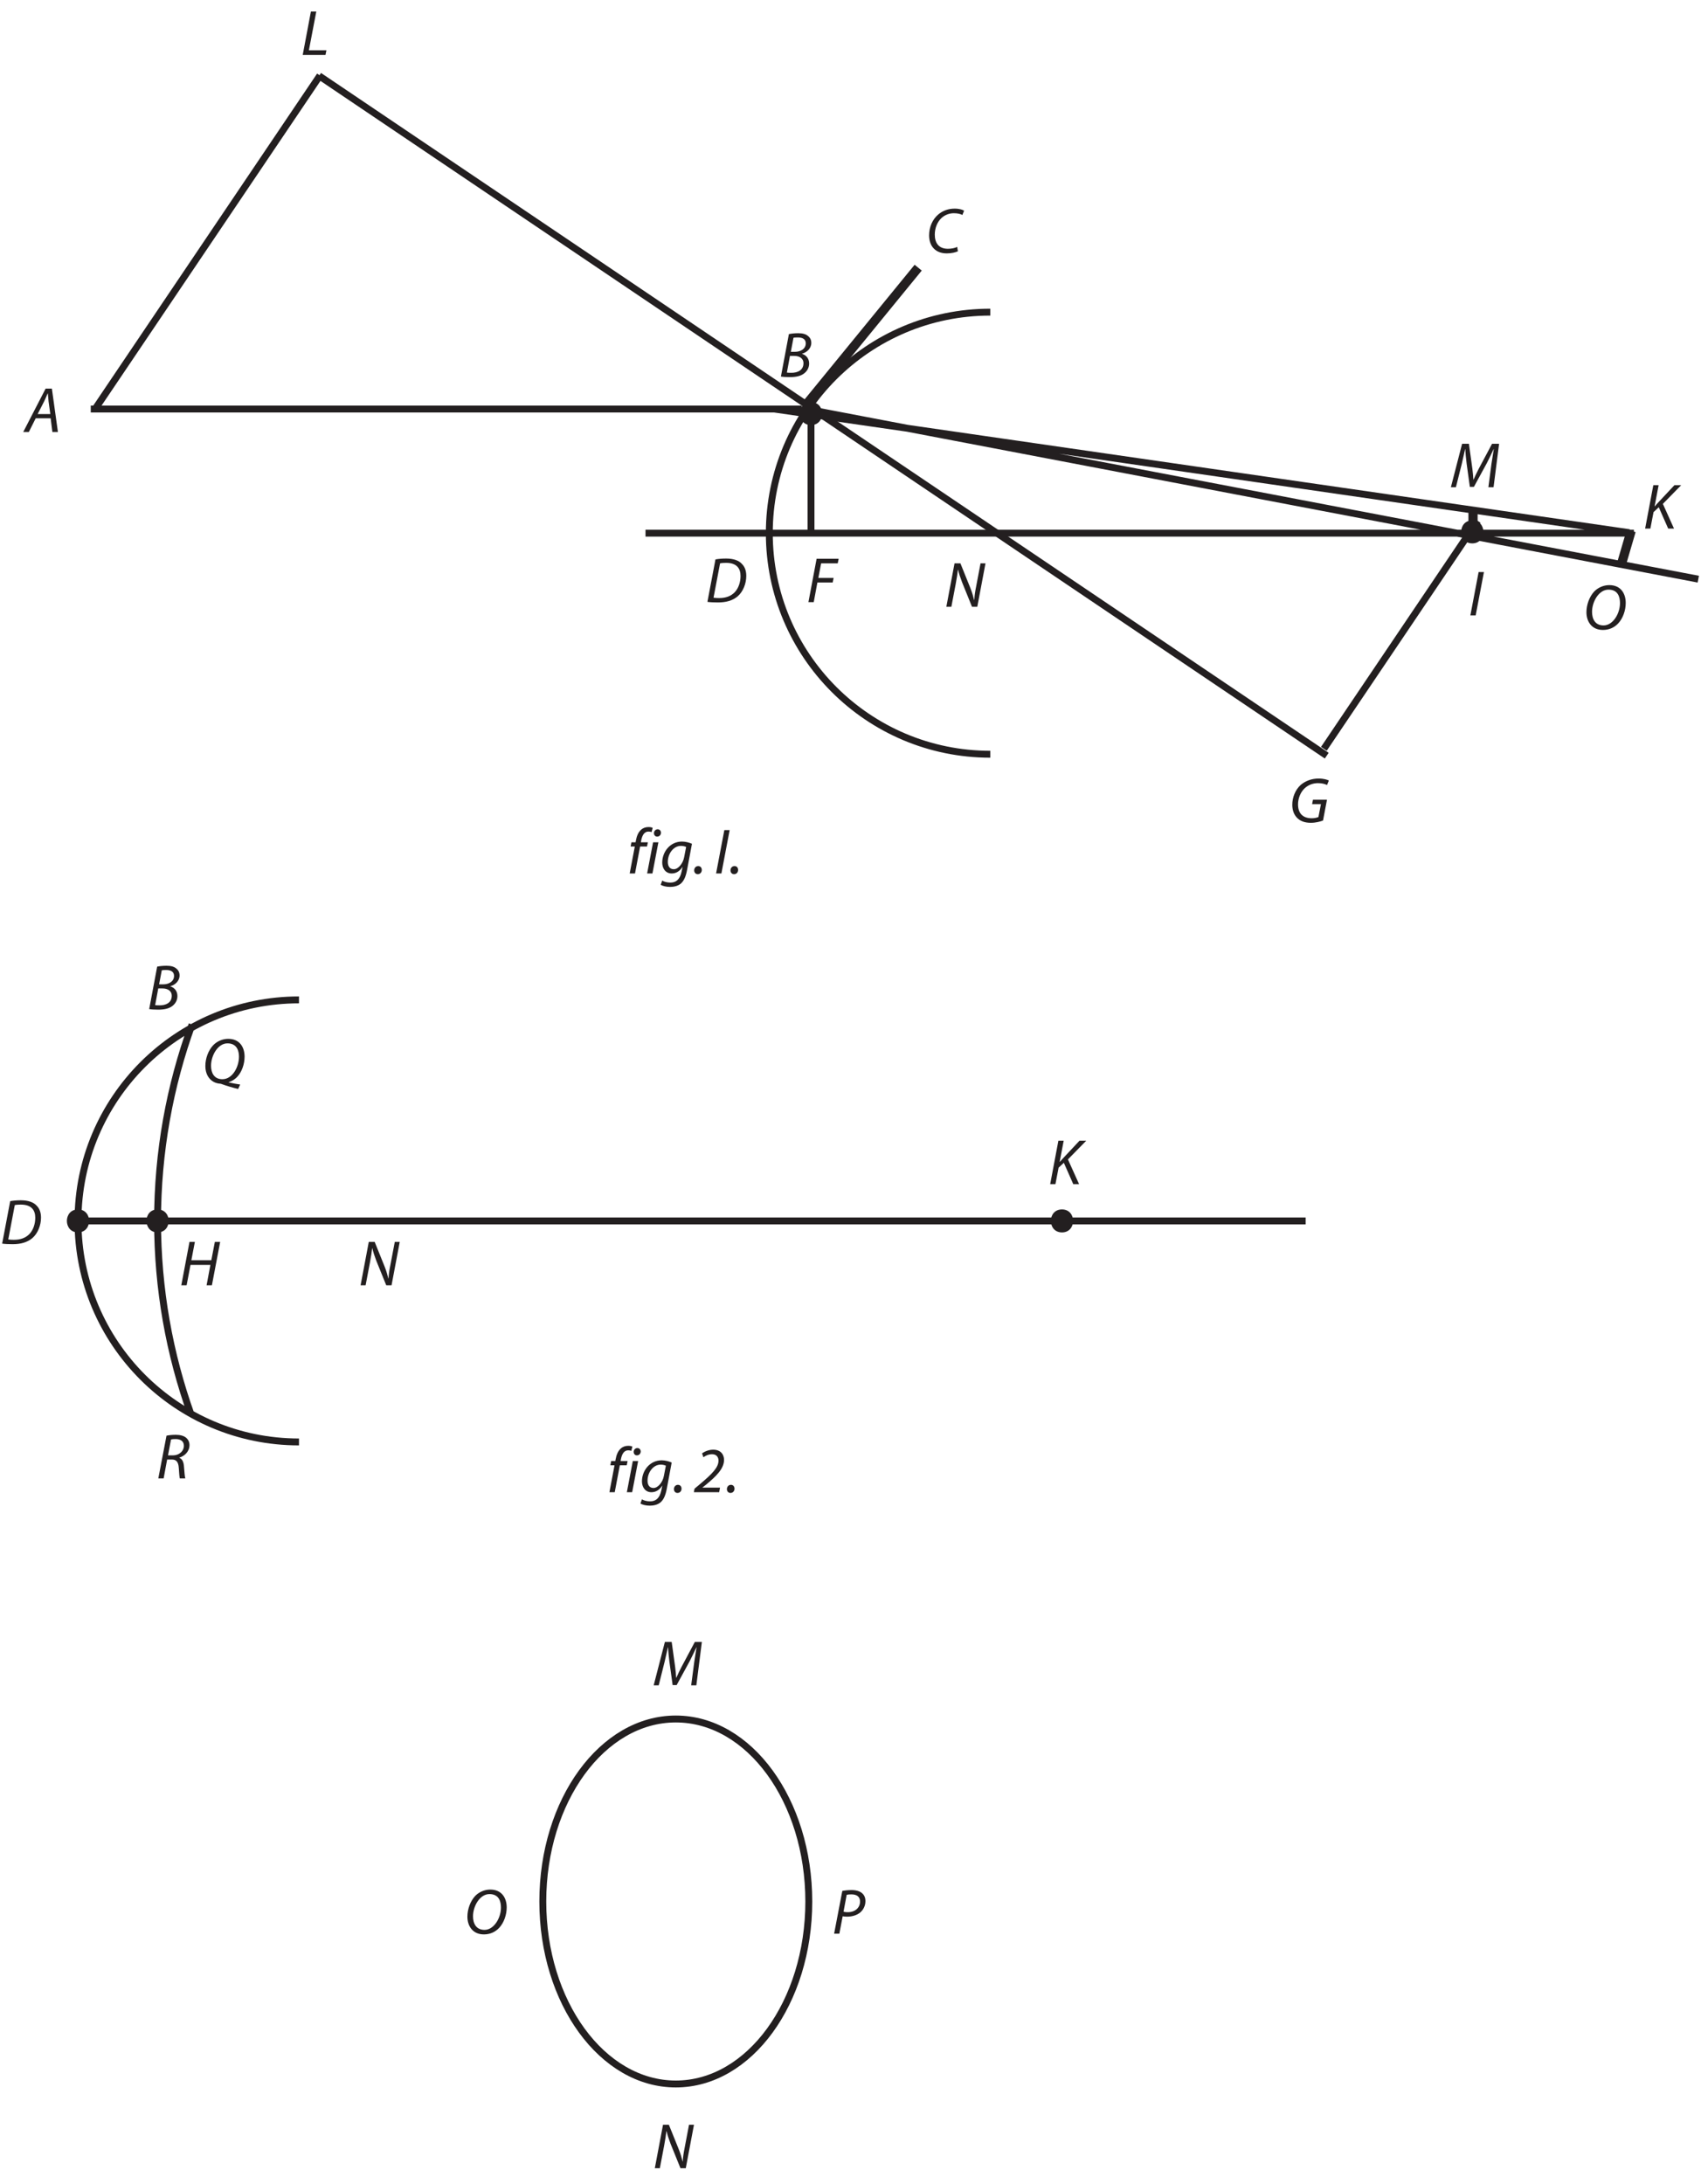 <?xml version="1.0" encoding="UTF-8"?><svg xmlns="http://www.w3.org/2000/svg" xmlns:xlink="http://www.w3.org/1999/xlink" viewBox="0 0 370 475" width="303.534pt" height="389.672pt" version="1.2">
<defs>
<g>
<symbol overflow="visible" id="glyph0-0">
<path style="stroke:none;" d=""/>
</symbol>
<symbol overflow="visible" id="glyph0-1">
<path style="stroke:none;" d="M 5.609 -2.984 L 5.984 0 L 7.188 0 L 5.875 -9.438 L 4.516 -9.438 L -0.359 0 L 0.859 0 L 2.359 -2.984 Z M 2.781 -3.906 L 4.188 -6.656 C 4.469 -7.219 4.703 -7.812 4.953 -8.375 L 5 -8.375 C 5.047 -7.828 5.109 -7.125 5.156 -6.641 L 5.531 -3.906 Z "/>
</symbol>
<symbol overflow="visible" id="glyph0-2">
<path style="stroke:none;" d="M 0.453 -0.062 C 0.875 0.016 1.594 0.062 2.391 0.062 C 3.672 0.062 4.703 -0.141 5.453 -0.703 C 6.078 -1.156 6.594 -1.922 6.594 -2.891 C 6.594 -4.031 5.891 -4.75 5.047 -5 L 5.047 -5.031 C 6.109 -5.312 7.062 -6.188 7.062 -7.375 C 7.062 -8 6.828 -8.484 6.391 -8.844 C 5.891 -9.297 5.188 -9.484 4.219 -9.484 C 3.438 -9.484 2.766 -9.406 2.188 -9.297 Z M 3.188 -8.484 C 3.375 -8.547 3.719 -8.562 4.156 -8.562 C 5.188 -8.562 5.859 -8.172 5.859 -7.281 C 5.859 -6.125 4.828 -5.438 3.469 -5.438 L 2.609 -5.438 Z M 2.422 -4.547 L 3.375 -4.547 C 4.422 -4.547 5.359 -4.062 5.359 -2.953 C 5.359 -1.438 4.078 -0.859 2.703 -0.875 C 2.375 -0.875 2.047 -0.875 1.75 -0.922 Z "/>
</symbol>
<symbol overflow="visible" id="glyph0-3">
<path style="stroke:none;" d="M 6.797 -1.25 C 6.281 -0.984 5.5 -0.844 4.781 -0.844 C 2.688 -0.844 1.922 -2.234 1.922 -3.922 C 1.922 -5.359 2.484 -6.688 3.359 -7.516 C 4.094 -8.203 5.078 -8.578 6.062 -8.578 C 6.906 -8.578 7.578 -8.406 7.922 -8.188 L 8.297 -9.125 C 8.047 -9.312 7.297 -9.578 6.266 -9.578 C 4.875 -9.578 3.672 -9.141 2.688 -8.312 C 1.406 -7.234 0.688 -5.547 0.688 -3.766 C 0.688 -1.359 2.125 0.156 4.516 0.156 C 5.578 0.156 6.422 -0.062 6.953 -0.297 Z "/>
</symbol>
<symbol overflow="visible" id="glyph0-4">
<path style="stroke:none;" d="M 0.469 -0.062 C 1.062 0.031 1.922 0.062 2.75 0.062 C 4.562 0.062 5.938 -0.344 7.031 -1.25 C 8.234 -2.281 8.922 -4.047 8.922 -5.719 C 8.922 -6.891 8.547 -7.734 8.016 -8.266 C 7.344 -9.062 6.125 -9.484 4.531 -9.484 C 3.719 -9.484 2.938 -9.422 2.219 -9.297 Z M 3.219 -8.438 C 3.562 -8.516 4.094 -8.547 4.516 -8.547 C 6.859 -8.547 7.672 -7.328 7.672 -5.688 C 7.672 -4.344 7.234 -3.016 6.391 -2.141 C 5.594 -1.328 4.516 -0.891 3.016 -0.891 C 2.656 -0.891 2.219 -0.906 1.797 -0.969 Z "/>
</symbol>
<symbol overflow="visible" id="glyph0-5">
<path style="stroke:none;" d="M 0.438 0 L 1.594 0 L 2.391 -4.281 L 5.719 -4.281 L 5.922 -5.266 L 2.594 -5.266 L 3.203 -8.438 L 6.812 -8.438 L 7.016 -9.438 L 2.219 -9.438 Z "/>
</symbol>
<symbol overflow="visible" id="glyph0-6">
<path style="stroke:none;" d="M 0.438 0 L 5.391 0 L 5.594 -1.016 L 1.781 -1.016 L 3.391 -9.438 L 2.219 -9.438 Z "/>
</symbol>
<symbol overflow="visible" id="glyph0-7">
<path style="stroke:none;" d="M 1.531 0 L 2.469 -4.922 C 2.703 -6.219 2.859 -7.156 2.953 -8.031 L 3 -8.047 C 3.203 -7.156 3.422 -6.5 3.859 -5.328 L 6.016 0 L 7.172 0 L 8.953 -9.438 L 7.875 -9.438 L 6.922 -4.422 C 6.656 -3.109 6.562 -2.328 6.516 -1.469 L 6.484 -1.453 C 6.281 -2.266 6.078 -3.016 5.656 -4.094 L 3.5 -9.438 L 2.219 -9.438 L 0.438 0 Z "/>
</symbol>
<symbol overflow="visible" id="glyph0-8">
<path style="stroke:none;" d="M 8.234 -4.922 L 5.188 -4.922 L 5 -3.969 L 6.922 -3.969 L 6.375 -1.156 C 6.031 -1.016 5.5 -0.891 4.938 -0.891 C 2.844 -0.891 1.938 -2.094 1.938 -3.922 C 1.938 -5.188 2.469 -6.547 3.344 -7.375 C 4.125 -8.125 5.156 -8.531 6.266 -8.531 C 7.125 -8.531 7.766 -8.359 8.25 -8.125 L 8.641 -9.094 C 8.344 -9.266 7.562 -9.531 6.406 -9.531 C 4.906 -9.531 3.547 -9.016 2.516 -8.141 C 1.312 -7.047 0.688 -5.391 0.688 -3.828 C 0.688 -2.891 0.922 -1.859 1.641 -1.078 C 2.359 -0.281 3.391 0.094 4.719 0.094 C 5.828 0.094 6.828 -0.188 7.375 -0.406 Z "/>
</symbol>
<symbol overflow="visible" id="glyph0-9">
<path style="stroke:none;" d="M 9.469 0 L 10.672 -9.438 L 9.141 -9.438 L 6.234 -3.984 C 5.828 -3.203 5.422 -2.359 5.125 -1.656 L 5.078 -1.656 C 5.047 -2.359 4.953 -3.219 4.859 -4.016 L 4.109 -9.438 L 2.625 -9.438 L 0.188 0 L 1.281 0 L 2.562 -5.094 C 2.781 -5.984 3.078 -7.422 3.281 -8.281 L 3.312 -8.281 C 3.375 -7.328 3.469 -6.234 3.609 -5.141 L 4.312 -0.062 L 5.188 -0.062 L 8.016 -5.25 C 8.516 -6.219 9.047 -7.344 9.484 -8.281 L 9.516 -8.281 C 9.359 -7.375 9.141 -5.984 9.016 -5.094 L 8.344 0 Z "/>
</symbol>
<symbol overflow="visible" id="glyph0-10">
<path style="stroke:none;" d="M 0.438 0 L 1.578 0 L 2.266 -3.578 L 3.406 -4.641 L 5.453 0 L 6.719 0 L 4.297 -5.375 L 8.281 -9.438 L 6.812 -9.438 L 3.5 -5.906 C 3.203 -5.594 2.891 -5.25 2.562 -4.859 L 2.5 -4.844 L 3.375 -9.438 L 2.219 -9.438 Z "/>
</symbol>
<symbol overflow="visible" id="glyph0-11">
<path style="stroke:none;" d="M 4.266 0.156 C 5.594 0.156 6.734 -0.359 7.578 -1.266 C 8.625 -2.375 9.219 -4.125 9.219 -5.719 C 9.219 -7.734 8.172 -9.594 5.641 -9.594 C 4.406 -9.594 3.203 -9.062 2.375 -8.219 C 1.297 -7.062 0.672 -5.312 0.672 -3.688 C 0.672 -1.688 1.812 0.156 4.25 0.156 Z M 4.391 -0.828 C 2.562 -0.828 1.891 -2.234 1.891 -3.781 C 1.891 -5.953 3.344 -8.609 5.469 -8.609 C 7.531 -8.609 7.969 -7.016 7.969 -5.672 C 7.969 -3.391 6.422 -0.828 4.406 -0.828 Z "/>
</symbol>
<symbol overflow="visible" id="glyph0-12">
<path style="stroke:none;" d="M 2.219 -9.438 L 0.422 0 L 1.578 0 L 3.375 -9.438 Z "/>
</symbol>
<symbol overflow="visible" id="glyph0-13">
<path style="stroke:none;" d="M 1.719 0 L 2.828 -5.859 L 4.328 -5.859 L 4.516 -6.781 L 3 -6.781 L 3.047 -7.094 C 3.25 -8.219 3.703 -9.109 4.625 -9.109 C 4.891 -9.109 5.125 -9.078 5.312 -8.984 L 5.562 -9.906 C 5.391 -10.016 5.094 -10.094 4.625 -10.094 C 4.031 -10.094 3.438 -9.891 3.016 -9.484 C 2.406 -8.953 2.078 -8.078 1.906 -7.141 L 1.844 -6.781 L 0.938 -6.781 L 0.766 -5.859 L 1.672 -5.859 L 0.562 0 Z "/>
</symbol>
<symbol overflow="visible" id="glyph0-14">
<path style="stroke:none;" d="M 1.547 0 L 2.844 -6.781 L 1.688 -6.781 L 0.391 0 Z M 2.578 -8.016 C 3.031 -8.016 3.391 -8.359 3.406 -8.844 C 3.406 -9.281 3.109 -9.609 2.672 -9.609 C 2.234 -9.609 1.891 -9.234 1.875 -8.781 C 1.875 -8.344 2.156 -8.016 2.562 -8.016 Z "/>
</symbol>
<symbol overflow="visible" id="glyph0-15">
<path style="stroke:none;" d="M 0.141 2.453 C 0.562 2.734 1.344 2.922 2.172 2.922 C 2.938 2.922 3.844 2.766 4.531 2.188 C 5.234 1.562 5.625 0.594 5.891 -0.859 L 6.938 -6.453 C 6.406 -6.703 5.547 -6.938 4.766 -6.938 C 2.141 -6.938 0.469 -4.656 0.469 -2.359 C 0.469 -1.141 1.156 0 2.531 0 C 3.453 0 4.281 -0.469 4.891 -1.438 L 4.906 -1.438 L 4.688 -0.422 C 4.297 1.406 3.406 1.984 2.25 1.984 C 1.547 1.984 0.875 1.812 0.469 1.547 Z M 5.234 -3.516 C 4.984 -2.188 3.969 -0.922 2.984 -0.922 C 1.953 -0.922 1.672 -1.797 1.688 -2.547 C 1.688 -4.234 2.859 -6 4.547 -6 C 5.031 -6 5.453 -5.875 5.672 -5.766 Z "/>
</symbol>
<symbol overflow="visible" id="glyph0-16">
<path style="stroke:none;" d="M 1.078 0.156 C 1.594 0.156 1.953 -0.25 1.953 -0.766 C 1.953 -1.25 1.656 -1.609 1.172 -1.609 C 0.656 -1.609 0.297 -1.188 0.297 -0.672 C 0.297 -0.203 0.609 0.156 1.062 0.156 Z "/>
</symbol>
<symbol overflow="visible" id="glyph0-17">
<path style="stroke:none;" d=""/>
</symbol>
<symbol overflow="visible" id="glyph0-18">
<path style="stroke:none;" d="M 5.5 0 L 5.688 -1 L 1.859 -1 L 1.859 -1.016 L 2.625 -1.625 C 4.797 -3.422 6.562 -5.094 6.562 -7.031 C 6.562 -8.125 5.906 -9.25 4.203 -9.25 C 3.344 -9.25 2.406 -8.922 1.781 -8.438 L 2.078 -7.609 C 2.484 -7.891 3.141 -8.266 3.953 -8.266 C 5 -8.266 5.359 -7.531 5.359 -6.875 C 5.359 -5.375 3.938 -3.969 1.5 -1.906 L 0.141 -0.766 L 0 0 Z "/>
</symbol>
<symbol overflow="visible" id="glyph0-19">
<path style="stroke:none;" d="M 2.219 -9.438 L 0.438 0 L 1.594 0 L 2.438 -4.438 L 6.766 -4.438 L 5.938 0 L 7.094 0 L 8.891 -9.438 L 7.734 -9.438 L 6.969 -5.453 L 2.625 -5.453 L 3.391 -9.438 Z "/>
</symbol>
<symbol overflow="visible" id="glyph0-20">
<path style="stroke:none;" d="M 0.438 0 L 1.594 0 L 2.359 -4.109 L 3.406 -4.109 C 4.344 -4.109 4.812 -3.578 4.891 -2.281 C 4.953 -1.188 5.047 -0.203 5.109 0 L 6.312 0 C 6.188 -0.375 6.125 -1.281 6.016 -2.609 C 5.953 -3.562 5.641 -4.266 4.969 -4.5 L 4.984 -4.516 C 6.172 -4.859 7.219 -5.875 7.219 -7.25 C 7.219 -7.891 6.953 -8.438 6.531 -8.812 C 6.016 -9.266 5.203 -9.484 4.266 -9.484 C 3.562 -9.484 2.781 -9.422 2.219 -9.297 Z M 3.203 -8.469 C 3.438 -8.531 3.719 -8.562 4.188 -8.562 C 5.25 -8.562 6 -8.125 6 -7.094 C 6 -5.984 5.047 -5.016 3.578 -5.016 L 2.547 -5.016 Z "/>
</symbol>
<symbol overflow="visible" id="glyph0-21">
<path style="stroke:none;" d="M 8.25 0.344 C 7.453 0.234 6.562 0.062 5.734 -0.125 L 5.734 -0.172 C 6.406 -0.344 7.156 -0.812 7.672 -1.406 C 8.609 -2.422 9.203 -4.125 9.203 -5.719 C 9.203 -7.688 8.203 -9.594 5.641 -9.594 C 4.406 -9.594 3.203 -9.062 2.375 -8.203 C 1.297 -7.062 0.672 -5.312 0.672 -3.703 C 0.672 -1.344 2.094 0.047 3.875 0.156 C 3.969 0.156 4.094 0.188 4.516 0.344 C 5.031 0.547 6.562 1.016 7.797 1.312 Z M 4.375 -0.812 C 2.547 -0.812 1.906 -2.234 1.906 -3.75 C 1.906 -5.891 3.344 -8.609 5.484 -8.609 C 7.562 -8.609 7.984 -6.938 7.984 -5.703 C 7.984 -3.547 6.609 -0.812 4.375 -0.812 Z "/>
</symbol>
<symbol overflow="visible" id="glyph0-22">
<path style="stroke:none;" d="M 0.438 0 L 1.578 0 L 2.297 -3.781 C 2.594 -3.734 2.891 -3.703 3.266 -3.703 C 4.328 -3.703 5.391 -4 6.125 -4.625 C 6.734 -5.125 7.25 -6.016 7.25 -7.062 C 7.25 -7.812 7.016 -8.359 6.562 -8.766 C 6.031 -9.266 5.172 -9.484 4.25 -9.484 C 3.484 -9.484 2.75 -9.406 2.219 -9.297 Z M 3.172 -8.453 C 3.391 -8.516 3.734 -8.547 4.203 -8.547 C 5.281 -8.547 6.078 -8.109 6.078 -6.984 C 6.078 -5.656 5.016 -4.672 3.422 -4.672 C 3.078 -4.672 2.812 -4.688 2.484 -4.766 Z "/>
</symbol>
</g>
<clipPath id="clip1">
  <path d="M 11 59 L 369.551 59 L 369.551 173 L 11 173 Z "/>
</clipPath>
</defs>
<g id="surface1">
<g clip-path="url(#clip1)" clip-rule="nonzero">
<path style="fill:none;stroke-width:1.5;stroke-linecap:butt;stroke-linejoin:miter;stroke:rgb(13.73%,12.16%,12.549%);stroke-opacity:1;stroke-miterlimit:4;" d="M 19.742 386.055 L 174.41 386.055 M 140.41 359.055 L 355.41 359.055 M 175.41 386.055 L 369.41 349.055 M 168.41 386.055 L 354.41 359.164 M 215.41 310.984 C 188.863 310.984 167.34 332.508 167.34 359.055 C 167.34 385.602 188.863 407.121 215.41 407.121 M 176.41 384.055 L 176.41 359.055 " transform="matrix(1,0,0,-1,0,475)"/>
</g>
<path style=" stroke:none;fill-rule:nonzero;fill:rgb(13.73%,12.16%,12.549%);fill-opacity:1;" d="M 176.41 92.445 C 179.633 92.445 179.633 87.445 176.41 87.445 C 173.188 87.445 173.188 92.445 176.41 92.445 "/>
<path style=" stroke:none;fill-rule:nonzero;fill:rgb(13.73%,12.16%,12.549%);fill-opacity:1;" d="M 320.25 118.164 C 323.477 118.164 323.477 113.164 320.25 113.164 C 317.027 113.164 317.027 118.164 320.25 118.164 "/>
<path style="fill:none;stroke-width:2;stroke-linecap:butt;stroke-linejoin:miter;stroke:rgb(13.73%,12.16%,12.549%);stroke-opacity:1;stroke-miterlimit:4;" d="M 175.41 387.055 L 199.723 416.793 M 320.41 364.055 L 320.41 359.055 " transform="matrix(1,0,0,-1,0,475)"/>
<path style="fill:none;stroke-width:1.5;stroke-linecap:butt;stroke-linejoin:miter;stroke:rgb(13.73%,12.16%,12.549%);stroke-opacity:1;stroke-miterlimit:4;" d="M 20.492 385.777 L 69.598 458.582 M 321.41 361.746 L 287.969 312.164 M 69.41 458.512 L 288.59 310.672 " transform="matrix(1,0,0,-1,0,475)"/>
<path style="fill:none;stroke-width:2;stroke-linecap:butt;stroke-linejoin:miter;stroke:rgb(13.73%,12.16%,12.549%);stroke-opacity:1;stroke-miterlimit:4;" d="M 352.652 352.184 L 354.812 359.559 " transform="matrix(1,0,0,-1,0,475)"/>
<path style="fill:none;stroke-width:1.5;stroke-linecap:butt;stroke-linejoin:miter;stroke:rgb(13.73%,12.16%,12.549%);stroke-opacity:1;stroke-miterlimit:4;" d="M 15 209.5 L 284 209.5 M 65.035 161.434 C 38.488 161.434 16.965 182.953 16.965 209.5 C 16.965 236.047 38.488 257.566 65.035 257.566 M 41.578 167.352 C 36.852 180.516 34.273 194.707 34.273 209.5 C 34.273 224.504 36.926 238.887 41.777 252.211 " transform="matrix(1,0,0,-1,0,475)"/>
<path style=" stroke:none;fill-rule:nonzero;fill:rgb(13.73%,12.16%,12.549%);fill-opacity:1;" d="M 231 268 C 234.227 268 234.227 263 231 263 C 227.777 263 227.777 268 231 268 "/>
<path style=" stroke:none;fill-rule:nonzero;fill:rgb(13.73%,12.16%,12.549%);fill-opacity:1;" d="M 16.965 268 C 20.191 268 20.191 263 16.965 263 C 13.742 263 13.742 268 16.965 268 "/>
<path style=" stroke:none;fill-rule:nonzero;fill:rgb(13.73%,12.16%,12.549%);fill-opacity:1;" d="M 34.273 268 C 37.5 268 37.5 263 34.273 263 C 31.051 263 31.051 268 34.273 268 "/>
<path style="fill:none;stroke-width:1.5;stroke-linecap:butt;stroke-linejoin:miter;stroke:rgb(13.73%,12.16%,12.549%);stroke-opacity:1;stroke-miterlimit:4;" d="M 175.93 61.5 C 175.93 39.582 162.977 21.816 147 21.816 C 131.023 21.816 118.07 39.582 118.07 61.5 C 118.07 83.418 131.023 101.188 147 101.188 C 162.977 101.188 175.93 83.418 175.93 61.5 Z " transform="matrix(1,0,0,-1,0,475)"/>
<g style="fill:rgb(13.73%,12.16%,12.549%);fill-opacity:1;">
  <use xlink:href="#glyph0-1" x="5.41" y="93.945"/>
</g>
<g style="fill:rgb(13.73%,12.16%,12.549%);fill-opacity:1;">
  <use xlink:href="#glyph0-2" x="169.41" y="81.945"/>
</g>
<g style="fill:rgb(13.73%,12.16%,12.549%);fill-opacity:1;">
  <use xlink:href="#glyph0-3" x="201.41" y="54.945"/>
</g>
<g style="fill:rgb(13.73%,12.16%,12.549%);fill-opacity:1;">
  <use xlink:href="#glyph0-4" x="153.409" y="130.945"/>
</g>
<g style="fill:rgb(13.73%,12.16%,12.549%);fill-opacity:1;">
  <use xlink:href="#glyph0-5" x="175.409" y="130.945"/>
</g>
<g style="fill:rgb(13.73%,12.16%,12.549%);fill-opacity:1;">
  <use xlink:href="#glyph0-6" x="65.409" y="11.945"/>
</g>
<g style="fill:rgb(13.73%,12.16%,12.549%);fill-opacity:1;">
  <use xlink:href="#glyph0-7" x="205.41" y="131.945"/>
</g>
<g style="fill:rgb(13.73%,12.16%,12.549%);fill-opacity:1;">
  <use xlink:href="#glyph0-8" x="280.409" y="178.832"/>
</g>
<g style="fill:rgb(13.73%,12.16%,12.549%);fill-opacity:1;">
  <use xlink:href="#glyph0-9" x="315.409" y="105.944"/>
</g>
<g style="fill:rgb(13.73%,12.16%,12.549%);fill-opacity:1;">
  <use xlink:href="#glyph0-10" x="357.409" y="114.945"/>
</g>
<g style="fill:rgb(13.73%,12.16%,12.549%);fill-opacity:1;">
  <use xlink:href="#glyph0-11" x="344.409" y="136.833"/>
</g>
<g style="fill:rgb(13.73%,12.16%,12.549%);fill-opacity:1;">
  <use xlink:href="#glyph0-12" x="319.409" y="133.832"/>
</g>
<g style="fill:rgb(13.73%,12.16%,12.549%);fill-opacity:1;">
  <use xlink:href="#glyph0-13" x="136.409" y="189.944"/>
  <use xlink:href="#glyph0-14" x="140.371" y="189.944"/>
  <use xlink:href="#glyph0-15" x="143.577" y="189.944"/>
</g>
<g style="fill:rgb(13.73%,12.16%,12.549%);fill-opacity:1;">
  <use xlink:href="#glyph0-16" x="150.703" y="189.944"/>
</g>
<g style="fill:rgb(13.73%,12.16%,12.549%);fill-opacity:1;">
  <use xlink:href="#glyph0-17" x="152.792" y="189.944"/>
  <use xlink:href="#glyph0-12" x="155.34" y="189.944"/>
  <use xlink:href="#glyph0-16" x="158.602" y="189.944"/>
</g>
<g style="fill:rgb(13.73%,12.16%,12.549%);fill-opacity:1;">
  <use xlink:href="#glyph0-13" x="131.999" y="324.498"/>
  <use xlink:href="#glyph0-14" x="135.961" y="324.498"/>
  <use xlink:href="#glyph0-15" x="139.167" y="324.498"/>
</g>
<g style="fill:rgb(13.73%,12.16%,12.549%);fill-opacity:1;">
  <use xlink:href="#glyph0-16" x="146.293" y="324.498"/>
</g>
<g style="fill:rgb(13.73%,12.16%,12.549%);fill-opacity:1;">
  <use xlink:href="#glyph0-17" x="148.382" y="324.498"/>
  <use xlink:href="#glyph0-18" x="150.93" y="324.498"/>
  <use xlink:href="#glyph0-16" x="157.818" y="324.498"/>
</g>
<g style="fill:rgb(13.73%,12.16%,12.549%);fill-opacity:1;">
  <use xlink:href="#glyph0-10" x="227.999" y="257.498"/>
</g>
<g style="fill:rgb(13.73%,12.16%,12.549%);fill-opacity:1;">
  <use xlink:href="#glyph0-19" x="38.999" y="279.498"/>
</g>
<g style="fill:rgb(13.73%,12.16%,12.549%);fill-opacity:1;">
  <use xlink:href="#glyph0-20" x="33.999" y="321.498"/>
</g>
<g style="fill:rgb(13.73%,12.16%,12.549%);fill-opacity:1;">
  <use xlink:href="#glyph0-4" x="-0.001" y="270.498"/>
</g>
<g style="fill:rgb(13.73%,12.16%,12.549%);fill-opacity:1;">
  <use xlink:href="#glyph0-2" x="31.999" y="219.497"/>
</g>
<g style="fill:rgb(13.73%,12.16%,12.549%);fill-opacity:1;">
  <use xlink:href="#glyph0-21" x="43.998" y="235.498"/>
</g>
<g style="fill:rgb(13.73%,12.16%,12.549%);fill-opacity:1;">
  <use xlink:href="#glyph0-7" x="77.998" y="279.498"/>
</g>
<g style="fill:rgb(13.73%,12.16%,12.549%);fill-opacity:1;">
  <use xlink:href="#glyph0-9" x="141.998" y="366.498"/>
</g>
<g style="fill:rgb(13.73%,12.16%,12.549%);fill-opacity:1;">
  <use xlink:href="#glyph0-7" x="141.998" y="471.498"/>
</g>
<g style="fill:rgb(13.73%,12.16%,12.549%);fill-opacity:1;">
  <use xlink:href="#glyph0-11" x="100.998" y="420.498"/>
</g>
<g style="fill:rgb(13.73%,12.16%,12.549%);fill-opacity:1;">
  <use xlink:href="#glyph0-22" x="180.998" y="420.498"/>
</g>
</g>
</svg>